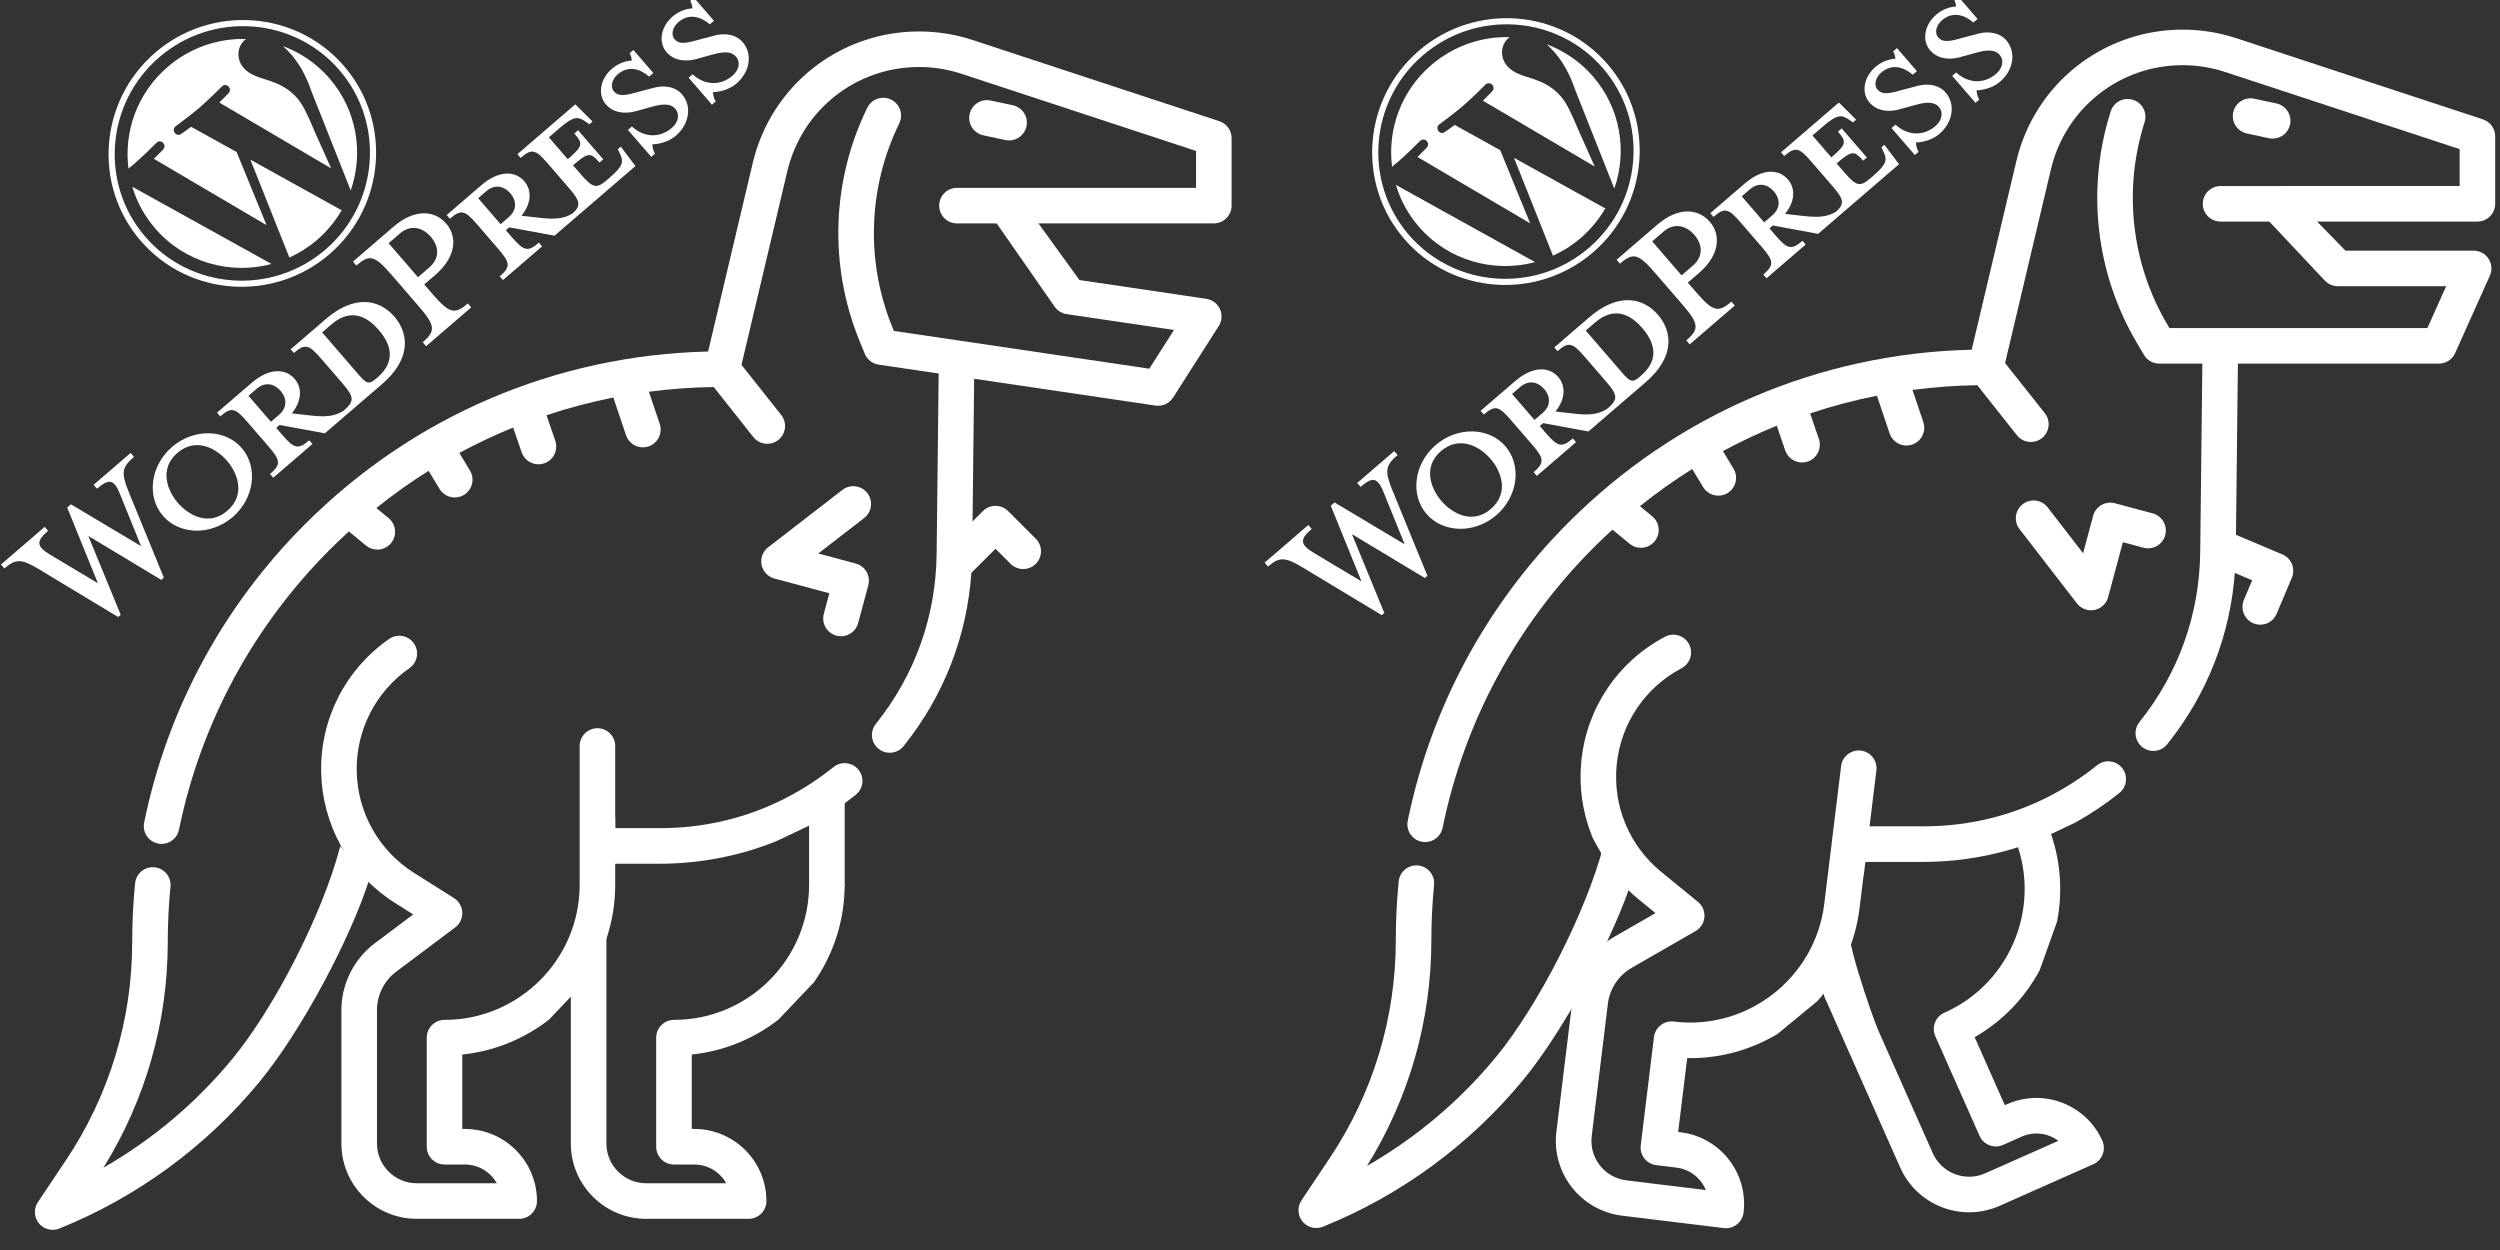 <?xml version="1.0" encoding="UTF-8" standalone="no"?>
<!DOCTYPE svg PUBLIC "-//W3C//DTD SVG 1.1//EN" "http://www.w3.org/Graphics/SVG/1.1/DTD/svg11.dtd">
<svg width="100%" height="100%" viewBox="0 0 128 64" version="1.1" xmlns="http://www.w3.org/2000/svg" xmlns:xlink="http://www.w3.org/1999/xlink" xml:space="preserve" xmlns:serif="http://www.serif.com/" style="fill-rule:evenodd;clip-rule:evenodd;stroke-linejoin:round;stroke-miterlimit:2;">
    <rect x="0" y="0" width="128" height="64" fill="#333333" stroke="none"/>
    <g id="Artboard1" transform="matrix(2.022,0,0,1.015,0,0)">
        <rect x="0" y="0" width="63.306" height="63.067" style="fill:none;"/>
        <g transform="matrix(0.042,-0.072,0.036,0.083,-3.96,30.046)">
            <g transform="matrix(1,0,0,1,-63.733,0)">
                <path d="M313.19,48.227L291.933,48.227L291.933,50.482C298.582,50.482 299.651,51.907 299.651,60.339L299.651,75.54C299.651,83.971 298.583,85.515 291.933,85.515C286.828,84.803 283.383,82.071 278.633,76.846L273.171,70.909C280.533,69.601 284.451,64.971 284.451,59.745C284.451,53.215 278.871,48.227 268.42,48.227L247.52,48.227L247.52,50.482C254.169,50.482 255.238,51.907 255.238,60.339L255.238,75.54C255.238,83.971 254.169,85.515 247.52,85.515L247.52,87.771L271.151,87.771L271.151,85.515C264.502,85.515 263.433,83.971 263.433,75.54L263.433,71.266L265.451,71.266L278.633,87.771L313.19,87.771C330.171,87.771 337.534,78.747 337.534,67.939C337.534,57.133 330.172,48.227 313.19,48.227ZM263.434,67.583L263.434,51.79L268.302,51.79C273.645,51.79 276.021,55.471 276.021,59.746C276.021,63.903 273.645,67.583 268.302,67.583L263.434,67.583ZM313.547,84.09L312.715,84.09C308.441,84.09 307.847,83.022 307.847,77.559L307.847,51.79L313.547,51.79C325.897,51.79 328.152,60.814 328.152,67.821C328.152,75.064 325.896,84.09 313.547,84.09Z" style="fill:white;fill-rule:nonzero;"/>
            </g>
            <g transform="matrix(1,0,0,1,-63.733,0)">
                <path d="M181.378,71.978L189.572,47.751C191.948,40.745 190.879,38.727 183.279,38.727L183.279,36.351L205.604,36.351L205.604,38.727C198.123,38.727 196.342,40.508 193.373,49.177L179.834,89.79L178.291,89.79L166.177,52.62L153.828,89.79L152.284,89.79L139.103,49.177C136.253,40.508 134.353,38.727 127.465,38.727L127.465,36.351L153.828,36.351L153.828,38.727C146.821,38.727 144.92,40.389 147.415,47.751L155.371,71.978L167.365,36.351L169.622,36.351L181.378,71.978Z" style="fill:white;fill-rule:nonzero;"/>
            </g>
            <g transform="matrix(1,0,0,1,-63.733,0)">
                <path d="M221.752,89.314C208.69,89.314 198.002,79.696 198.002,67.938C198.002,56.301 208.691,46.681 221.752,46.681C234.815,46.681 245.502,56.301 245.502,67.938C245.502,79.696 234.815,89.314 221.752,89.314ZM221.752,50.365C210.828,50.365 207.027,60.22 207.027,67.939C207.027,75.778 210.828,85.515 221.752,85.515C232.797,85.515 236.597,75.778 236.597,67.939C236.597,60.22 232.797,50.365 221.752,50.365Z" style="fill:white;fill-rule:nonzero;"/>
            </g>
            <g transform="matrix(1,0,0,1,-63.733,0)">
                <path d="M366.864,85.396L366.864,87.771L339.67,87.771L339.67,85.396C347.627,85.396 349.052,83.378 349.052,71.501L349.052,52.502C349.052,40.625 347.627,38.726 339.67,38.726L339.67,36.35L364.251,36.35C376.482,36.35 383.253,42.644 383.253,51.077C383.253,59.271 376.482,65.683 364.251,65.683L357.482,65.683L357.482,71.5C357.482,83.378 358.907,85.396 366.864,85.396ZM364.251,40.625L357.482,40.625L357.482,61.289L364.251,61.289C370.902,61.289 373.989,56.658 373.989,51.077C373.989,45.377 370.902,40.625 364.251,40.625Z" style="fill:white;fill-rule:nonzero;"/>
            </g>
            <g transform="matrix(1,0,0,1,-63.733,0)">
                <path d="M464.833,76.609L464.239,78.746C463.171,82.665 461.863,84.09 453.432,84.09L451.769,84.09C445.595,84.09 444.526,82.665 444.526,74.234L444.526,68.772C453.789,68.772 454.502,69.602 454.502,75.778L456.758,75.778L456.758,58.083L454.502,58.083C454.502,64.258 453.789,65.089 444.526,65.089L444.526,51.79L451.056,51.79C459.489,51.79 460.794,53.215 461.863,57.134L462.458,59.389L464.357,59.389L463.527,48.227L428.613,48.227L428.613,50.482C435.262,50.482 436.332,51.907 436.332,60.339L436.332,75.54C436.332,83.253 435.424,85.196 430.181,85.473C425.198,84.712 421.777,81.994 417.096,76.846L411.633,70.909C418.996,69.601 422.915,64.971 422.915,59.745C422.915,53.215 417.334,48.227 406.884,48.227L385.984,48.227L385.984,50.482C392.633,50.482 393.702,51.907 393.702,60.339L393.702,75.54C393.702,83.971 392.634,85.515 385.984,85.515L385.984,87.771L409.616,87.771L409.616,85.515C402.967,85.515 401.897,83.971 401.897,75.54L401.897,71.266L403.916,71.266L417.097,87.771L465.903,87.771L466.616,76.61L464.833,76.61L464.833,76.609ZM401.896,67.583L401.896,51.79L406.764,51.79C412.108,51.79 414.484,55.471 414.484,59.746C414.484,63.903 412.108,67.583 406.764,67.583L401.896,67.583Z" style="fill:white;fill-rule:nonzero;"/>
            </g>
            <g transform="matrix(1,0,0,1,-63.733,0)">
                <path d="M488.939,89.314C484.189,89.314 480.032,86.821 478.251,85.276C477.657,85.871 476.589,87.652 476.352,89.314L474.095,89.314L474.095,72.928L476.47,72.928C477.421,80.765 482.882,85.396 489.889,85.396C493.689,85.396 496.777,83.259 496.777,79.697C496.777,76.61 494.046,74.234 489.177,71.978L482.408,68.772C477.657,66.514 474.095,62.595 474.095,57.371C474.095,51.671 479.439,46.803 486.802,46.803C490.721,46.803 494.045,48.228 496.065,49.89C496.658,49.415 497.252,48.108 497.609,46.682L499.865,46.682L499.865,60.696L497.371,60.696C496.539,55.114 493.452,50.483 487.159,50.483C483.834,50.483 480.745,52.383 480.745,55.353C480.745,58.44 483.239,60.102 488.94,62.715L495.47,65.921C501.171,68.652 503.426,73.048 503.426,76.61C503.426,84.09 496.895,89.314 488.939,89.314Z" style="fill:white;fill-rule:nonzero;"/>
            </g>
            <g transform="matrix(1,0,0,1,-63.733,0)">
                <path d="M525.514,89.314C520.763,89.314 516.606,86.821 514.826,85.276C514.232,85.871 513.164,87.652 512.927,89.314L510.67,89.314L510.67,72.928L513.045,72.928C513.995,80.765 519.457,85.396 526.464,85.396C530.264,85.396 533.352,83.259 533.352,79.697C533.352,76.61 530.621,74.234 525.751,71.978L518.982,68.772C514.232,66.514 510.669,62.595 510.669,57.371C510.669,51.671 516.013,46.803 523.376,46.803C527.295,46.803 530.619,48.228 532.639,49.89C533.232,49.415 533.826,48.108 534.181,46.682L536.438,46.682L536.438,60.696L533.945,60.696C533.113,55.114 530.026,50.483 523.733,50.483C520.408,50.483 517.319,52.383 517.319,55.353C517.319,58.44 519.813,60.102 525.514,62.715L532.044,65.921C537.745,68.652 540,73.048 540,76.61C540,84.09 533.469,89.314 525.514,89.314Z" style="fill:white;fill-rule:nonzero;"/>
            </g>
            <g transform="matrix(1,0,0,1,208.736,-95.807)">
                <path d="M8.708,61.26C8.708,82.062 20.797,100.039 38.327,108.558L13.258,39.872C10.342,46.408 8.708,53.641 8.708,61.26Z" style="fill:white;fill-rule:nonzero;"/>
                <path d="M96.74,58.608C96.74,52.113 94.407,47.615 92.406,44.114C89.742,39.785 87.245,36.119 87.245,31.79C87.245,26.959 90.909,22.462 96.07,22.462C96.303,22.462 96.524,22.491 96.751,22.504C87.401,13.938 74.944,8.708 61.262,8.708C42.902,8.708 26.749,18.128 17.352,32.396C18.585,32.433 19.747,32.459 20.734,32.459C26.231,32.459 34.74,31.792 34.74,31.792C37.573,31.625 37.907,35.786 35.077,36.121C35.077,36.121 32.23,36.456 29.062,36.622L48.2,93.547L59.701,59.054L51.513,36.62C48.683,36.454 46.002,36.119 46.002,36.119C43.17,35.953 43.502,31.623 46.334,31.79C46.334,31.79 55.013,32.457 60.177,32.457C65.673,32.457 74.183,31.79 74.183,31.79C77.018,31.623 77.351,35.784 74.52,36.119C74.52,36.119 71.667,36.454 68.505,36.62L87.497,93.114L92.739,75.597C95.011,68.328 96.74,63.107 96.74,58.608Z" style="fill:white;fill-rule:nonzero;"/>
                <path d="M62.184,65.857L46.416,111.676C51.124,113.06 56.103,113.817 61.262,113.817C67.382,113.817 73.251,112.759 78.714,110.838C78.573,110.613 78.445,110.374 78.34,110.114L62.184,65.857Z" style="fill:white;fill-rule:nonzero;"/>
                <path d="M107.376,36.046C107.602,37.72 107.73,39.517 107.73,41.45C107.73,46.783 106.734,52.778 103.734,60.274L87.681,106.687C103.305,97.576 113.814,80.649 113.814,61.261C113.815,52.124 111.481,43.532 107.376,36.046Z" style="fill:white;fill-rule:nonzero;"/>
                <path d="M61.262,0C27.483,0 0,27.481 0,61.26C0,95.043 27.483,122.523 61.262,122.523C95.04,122.523 122.527,95.043 122.527,61.26C122.526,27.481 95.04,0 61.262,0ZM61.262,119.715C29.032,119.715 2.809,93.492 2.809,61.26C2.809,29.03 29.031,2.809 61.262,2.809C93.491,2.809 119.712,29.03 119.712,61.26C119.712,93.492 93.491,119.715 61.262,119.715Z" style="fill:white;fill-rule:nonzero;"/>
            </g>
        </g>
        <g transform="matrix(0.081,0,0,0.183,-42.016,-10.994)">
            <g transform="matrix(0.914,0,0,0.806,529.623,68.425)">
                <path d="M334.477,25.642L326.91,24.021C323.637,23.322 320.398,25.408 319.695,28.693C318.992,31.974 321.082,35.205 324.363,35.912L331.93,37.533C332.359,37.623 332.785,37.666 333.211,37.666C336.012,37.666 338.535,35.712 339.148,32.861C339.848,29.576 337.758,26.345 334.477,25.642Z" style="fill:white;fill-rule:nonzero;"/>
                <path d="M309.16,113.31L308.418,179.029C308.18,200.427 300.992,220.541 287.633,237.197C285.531,239.814 285.953,243.642 288.57,245.74C291.191,247.841 295.016,247.423 297.117,244.802C310.938,227.576 318.883,207.068 320.324,185.177L320.645,173.021L321.32,113.31" style="fill:white;fill-rule:nonzero;"/>
                <path d="M350.414,66.041L403.223,66.041C406.578,66.041 409.301,63.322 409.301,59.962L409.301,36.865C409.301,34.24 407.617,31.912 405.121,31.091L320.699,3.318C317.746,2.353 314.711,1.615 311.68,1.134C308.637,0.646 305.523,0.4 302.43,0.4C275.199,0.4 251.797,18.904 245.52,45.4L230.258,109.865C178.156,111.076 129.354,131.935 92.379,168.916C64.309,196.986 45.289,232.267 37.371,270.951C36.699,274.24 38.82,277.451 42.109,278.123C42.523,278.209 42.93,278.248 43.336,278.248C46.164,278.248 48.695,276.267 49.285,273.388C56.723,237.045 74.598,203.892 100.977,177.509C103.07,175.416 105.211,173.38 107.383,171.4L113.266,176.224C114.395,177.154 115.762,177.603 117.117,177.603C118.875,177.603 120.617,176.845 121.82,175.38C123.949,172.787 123.57,168.959 120.977,166.83L116.773,163.377C122.516,158.775 128.488,154.529 134.66,150.662L138.391,156.837C139.535,158.728 141.543,159.775 143.602,159.775C144.672,159.775 145.754,159.494 146.738,158.9C149.613,157.166 150.535,153.427 148.797,150.556L145.168,144.541C151.152,141.31 157.297,138.416 163.586,135.857L166.48,144.322C167.348,146.845 169.707,148.431 172.23,148.431C172.887,148.431 173.551,148.326 174.203,148.103C177.379,147.013 179.07,143.56 177.984,140.384L174.992,131.642C182.453,129.158 190.082,127.138 197.844,125.599L202.184,138.494C203.039,141.033 205.406,142.634 207.945,142.634C208.59,142.634 209.242,142.533 209.887,142.314C213.066,141.244 214.777,137.798 213.707,134.615L210.004,123.611C217.301,122.654 224.699,122.115 232.168,122.002L245.73,139.115C246.93,140.63 248.707,141.42 250.5,141.42C251.82,141.42 253.152,140.99 254.27,140.103C256.902,138.017 257.344,134.193 255.258,131.564L241.672,114.423L257.347,48.205C262.32,27.216 280.859,12.556 302.43,12.556C304.883,12.556 307.352,12.752 309.762,13.138C312.164,13.521 314.57,14.107 316.91,14.873L397.145,41.263L397.145,53.884L336.355,53.884C336.348,53.884 336.336,53.888 336.328,53.888L315.371,53.888C312.016,53.888 309.293,56.607 309.293,59.966C309.293,63.322 312.016,66.045 315.371,66.045L333.73,66.045" style="fill:white;fill-rule:nonzero;"/>
                <g transform="matrix(0.966,0.259,-0.259,0.966,44.456,-60.147)">
                    <path d="M290.996,173.025L277.738,173.025L289.75,157.255C291.785,154.587 291.27,150.771 288.598,148.736C285.93,146.701 282.113,147.22 280.082,149.888L260.629,175.42C259.226,177.255 258.992,179.728 260.015,181.798C261.043,183.869 263.152,185.181 265.465,185.181L284.914,185.181L284.914,192.474C284.914,195.83 287.637,198.552 290.992,198.552C294.352,198.552 297.07,195.83 297.07,192.474L297.07,179.103C297.074,175.744 294.352,173.025 290.996,173.025Z" style="fill:white;fill-rule:nonzero;"/>
                </g>
            </g>
            <g transform="matrix(0.905,0.118,-0.133,0.798,541.628,35.374)">
                <path d="M338.483,54.11L322.942,54.569L351.469,84.916C352.617,86.138 354.223,86.83 355.898,86.83L392.973,86.83L386.547,101.15L298.312,101.15L297.566,99.888C285.277,79.025 282.453,53.814 289.82,30.728C290.844,27.529 289.078,24.111 285.879,23.087C282.68,22.068 279.262,23.834 278.238,27.033C269.82,53.412 273.047,82.216 287.094,106.068L289.609,110.322C290.703,112.173 292.691,113.31 294.844,113.31L390.48,113.31C392.875,113.31 395.047,111.904 396.027,109.72L407.91,83.24C408.754,81.361 408.586,79.177 407.465,77.447C406.348,75.72 404.426,74.673 402.363,74.673L358.527,74.673L338.483,54.11Z" style="fill:white;fill-rule:nonzero;"/>
            </g>
            <g transform="matrix(5.82,0,0,5.133,438.92,0.4)">
                <path d="M33.582,58.741L31.986,57.068C31.076,60.598 28.515,65.659 26.197,68.481C24.262,70.836 21.903,72.822 19.265,74.333C21.529,70.688 22.722,66.514 22.722,62.211C22.722,61.222 22.771,60.224 22.868,59.245C22.92,58.72 22.536,58.253 22.011,58.201C21.486,58.148 21.018,58.533 20.967,59.057C20.864,60.099 20.812,61.16 20.812,62.211C20.812,66.394 19.582,70.443 17.258,73.923L15.746,76.183C15.513,76.531 15.534,76.99 15.798,77.316C15.984,77.544 16.258,77.669 16.54,77.669C16.659,77.669 16.781,77.647 16.896,77.6C21.082,75.914 24.809,73.18 27.672,69.693C29.876,67.011 32.548,62.045 33.582,58.741ZM57.308,55.898L55.398,56.804C53.425,57.593 51.303,58.009 49.157,58.009L45.486,58.009L45.701,56.099L49.157,56.099C51.527,56.099 53.798,55.557 55.855,54.515C55.89,54.494 55.926,54.474 55.964,54.457C56.846,54.001 57.688,53.455 58.481,52.818C58.892,52.487 59.493,52.552 59.823,52.963C60.154,53.374 60.089,53.976 59.677,54.306C58.932,54.905 58.139,55.437 57.308,55.898Z" style="fill:white;fill-rule:nonzero;"/>
            </g>
            <g transform="matrix(5.82,0,1.11022e-16,5.133,442.384,-2.636)">
                <path d="M44.511,64.967L42.601,66.975C41.286,67.995 39.689,68.666 37.947,68.847L37.947,72.843L38.088,72.843C40.221,72.843 41.958,74.58 41.958,76.714C41.958,77.242 41.531,77.669 41.003,77.669L35.498,77.669C33.268,77.669 31.453,75.855 31.453,73.625L31.453,66.461C31.453,65.056 32.125,63.713 33.249,62.87L35.311,61.324L34.324,60.7C33.797,60.367 33.314,59.982 32.881,59.554C32.868,59.601 31.37,57.659 31.389,57.563C30.756,56.394 30.396,55.073 30.367,53.696C30.304,50.838 31.67,48.159 34.019,46.529C34.453,46.228 35.048,46.336 35.348,46.769C35.649,47.203 35.541,47.797 35.108,48.098C33.287,49.362 32.228,51.439 32.276,53.655C32.324,55.871 33.471,57.901 35.344,59.085L37.503,60.448C37.769,60.617 37.934,60.905 37.947,61.218C37.959,61.532 37.817,61.832 37.565,62.02L34.395,64.398C33.749,64.883 33.364,65.653 33.364,66.461L33.364,73.625C33.364,74.801 34.321,75.759 35.498,75.759L39.8,75.759C39.464,75.159 38.822,74.753 38.088,74.753L36.993,74.753C36.465,74.753 36.038,74.325 36.038,73.798L36.038,67.941C36.038,67.413 36.465,66.986 36.993,66.986C40.995,66.986 44.251,63.73 44.251,59.728L44.251,52.279C44.251,51.752 44.678,51.324 45.205,51.324C45.733,51.324 46.16,51.752 46.16,52.279L46.16,56.099L46.169,56.099L46.169,58.009L46.16,58.009L46.16,59.728C46.16,61.675 45.55,63.481 44.511,64.967Z" style="fill:white;fill-rule:nonzero;"/>
            </g>
            <g transform="matrix(5.82,2.22045e-16,8.88178e-16,5.133,514.107,-2.636)">
                <path d="M44.511,64.967L42.601,66.975C41.286,67.995 39.689,68.666 37.947,68.847L37.947,72.843L38.088,72.843C40.221,72.843 41.958,74.58 41.958,76.714C41.958,77.242 41.531,77.669 41.003,77.669L35.498,77.669C33.268,77.669 31.453,75.855 31.453,73.625L31.453,63.761C31.429,63.456 33.364,61.206 33.364,62.014L33.364,73.625C33.364,74.801 34.321,75.759 35.498,75.759L39.8,75.759C39.464,75.159 38.822,74.753 38.088,74.753L36.993,74.753C36.465,74.753 36.038,74.325 36.038,73.798L36.038,67.941C36.038,67.413 36.465,66.986 36.993,66.986C40.995,66.986 44.251,63.73 44.251,59.728L46.16,59.728C46.16,61.675 45.55,63.481 44.511,64.967Z" style="fill:white;fill-rule:nonzero;"/>
            </g>
            <g transform="matrix(6.591,0,0,5.459,497.955,57.37)">
                <path d="M41.526,45.238L41.526,41.912L43.213,40.225L43.213,45.238L41.526,45.238Z" style="fill:white;"/>
            </g>
            <g transform="matrix(0.647,-0.57,0.647,0.57,493.773,296.382)">
                <path d="M322.646,185.177L334.375,185.177L334.375,192.474C334.375,195.83 337.098,198.552 340.453,198.552C343.812,198.552 346.531,195.83 346.531,192.474L346.531,179.099C346.531,175.744 343.812,173.021 340.453,173.021L322.333,173.021" style="fill:white;fill-rule:nonzero;"/>
            </g>
        </g>
        <g transform="matrix(0.042,-0.072,0.036,0.083,28.036,29.953)">
            <g transform="matrix(1,0,0,1,-63.733,0)">
                <path d="M313.19,48.227L291.933,48.227L291.933,50.482C298.582,50.482 299.651,51.907 299.651,60.339L299.651,75.54C299.651,83.971 298.583,85.515 291.933,85.515C286.828,84.803 283.383,82.071 278.633,76.846L273.171,70.909C280.533,69.601 284.451,64.971 284.451,59.745C284.451,53.215 278.871,48.227 268.42,48.227L247.52,48.227L247.52,50.482C254.169,50.482 255.238,51.907 255.238,60.339L255.238,75.54C255.238,83.971 254.169,85.515 247.52,85.515L247.52,87.771L271.151,87.771L271.151,85.515C264.502,85.515 263.433,83.971 263.433,75.54L263.433,71.266L265.451,71.266L278.633,87.771L313.19,87.771C330.171,87.771 337.534,78.747 337.534,67.939C337.534,57.133 330.172,48.227 313.19,48.227ZM263.434,67.583L263.434,51.79L268.302,51.79C273.645,51.79 276.021,55.471 276.021,59.746C276.021,63.903 273.645,67.583 268.302,67.583L263.434,67.583ZM313.547,84.09L312.715,84.09C308.441,84.09 307.847,83.022 307.847,77.559L307.847,51.79L313.547,51.79C325.897,51.79 328.152,60.814 328.152,67.821C328.152,75.064 325.896,84.09 313.547,84.09Z" style="fill:white;fill-rule:nonzero;"/>
            </g>
            <g transform="matrix(1,0,0,1,-63.733,0)">
                <path d="M181.378,71.978L189.572,47.751C191.948,40.745 190.879,38.727 183.279,38.727L183.279,36.351L205.604,36.351L205.604,38.727C198.123,38.727 196.342,40.508 193.373,49.177L179.834,89.79L178.291,89.79L166.177,52.62L153.828,89.79L152.284,89.79L139.103,49.177C136.253,40.508 134.353,38.727 127.465,38.727L127.465,36.351L153.828,36.351L153.828,38.727C146.821,38.727 144.92,40.389 147.415,47.751L155.371,71.978L167.365,36.351L169.622,36.351L181.378,71.978Z" style="fill:white;fill-rule:nonzero;"/>
            </g>
            <g transform="matrix(1,0,0,1,-63.733,0)">
                <path d="M221.752,89.314C208.69,89.314 198.002,79.696 198.002,67.938C198.002,56.301 208.691,46.681 221.752,46.681C234.815,46.681 245.502,56.301 245.502,67.938C245.502,79.696 234.815,89.314 221.752,89.314ZM221.752,50.365C210.828,50.365 207.027,60.22 207.027,67.939C207.027,75.778 210.828,85.515 221.752,85.515C232.797,85.515 236.597,75.778 236.597,67.939C236.597,60.22 232.797,50.365 221.752,50.365Z" style="fill:white;fill-rule:nonzero;"/>
            </g>
            <g transform="matrix(1,0,0,1,-63.733,0)">
                <path d="M366.864,85.396L366.864,87.771L339.67,87.771L339.67,85.396C347.627,85.396 349.052,83.378 349.052,71.501L349.052,52.502C349.052,40.625 347.627,38.726 339.67,38.726L339.67,36.35L364.251,36.35C376.482,36.35 383.253,42.644 383.253,51.077C383.253,59.271 376.482,65.683 364.251,65.683L357.482,65.683L357.482,71.5C357.482,83.378 358.907,85.396 366.864,85.396ZM364.251,40.625L357.482,40.625L357.482,61.289L364.251,61.289C370.902,61.289 373.989,56.658 373.989,51.077C373.989,45.377 370.902,40.625 364.251,40.625Z" style="fill:white;fill-rule:nonzero;"/>
            </g>
            <g transform="matrix(1,0,0,1,-63.733,0)">
                <path d="M464.833,76.609L464.239,78.746C463.171,82.665 461.863,84.09 453.432,84.09L451.769,84.09C445.595,84.09 444.526,82.665 444.526,74.234L444.526,68.772C453.789,68.772 454.502,69.602 454.502,75.778L456.758,75.778L456.758,58.083L454.502,58.083C454.502,64.258 453.789,65.089 444.526,65.089L444.526,51.79L451.056,51.79C459.489,51.79 460.794,53.215 461.863,57.134L462.458,59.389L464.357,59.389L463.527,48.227L428.613,48.227L428.613,50.482C435.262,50.482 436.332,51.907 436.332,60.339L436.332,75.54C436.332,83.253 435.424,85.196 430.181,85.473C425.198,84.712 421.777,81.994 417.096,76.846L411.633,70.909C418.996,69.601 422.915,64.971 422.915,59.745C422.915,53.215 417.334,48.227 406.884,48.227L385.984,48.227L385.984,50.482C392.633,50.482 393.702,51.907 393.702,60.339L393.702,75.54C393.702,83.971 392.634,85.515 385.984,85.515L385.984,87.771L409.616,87.771L409.616,85.515C402.967,85.515 401.897,83.971 401.897,75.54L401.897,71.266L403.916,71.266L417.097,87.771L465.903,87.771L466.616,76.61L464.833,76.61L464.833,76.609ZM401.896,67.583L401.896,51.79L406.764,51.79C412.108,51.79 414.484,55.471 414.484,59.746C414.484,63.903 412.108,67.583 406.764,67.583L401.896,67.583Z" style="fill:white;fill-rule:nonzero;"/>
            </g>
            <g transform="matrix(1,0,0,1,-63.733,0)">
                <path d="M488.939,89.314C484.189,89.314 480.032,86.821 478.251,85.276C477.657,85.871 476.589,87.652 476.352,89.314L474.095,89.314L474.095,72.928L476.47,72.928C477.421,80.765 482.882,85.396 489.889,85.396C493.689,85.396 496.777,83.259 496.777,79.697C496.777,76.61 494.046,74.234 489.177,71.978L482.408,68.772C477.657,66.514 474.095,62.595 474.095,57.371C474.095,51.671 479.439,46.803 486.802,46.803C490.721,46.803 494.045,48.228 496.065,49.89C496.658,49.415 497.252,48.108 497.609,46.682L499.865,46.682L499.865,60.696L497.371,60.696C496.539,55.114 493.452,50.483 487.159,50.483C483.834,50.483 480.745,52.383 480.745,55.353C480.745,58.44 483.239,60.102 488.94,62.715L495.47,65.921C501.171,68.652 503.426,73.048 503.426,76.61C503.426,84.09 496.895,89.314 488.939,89.314Z" style="fill:white;fill-rule:nonzero;"/>
            </g>
            <g transform="matrix(1,0,0,1,-63.733,0)">
                <path d="M525.514,89.314C520.763,89.314 516.606,86.821 514.826,85.276C514.232,85.871 513.164,87.652 512.927,89.314L510.67,89.314L510.67,72.928L513.045,72.928C513.995,80.765 519.457,85.396 526.464,85.396C530.264,85.396 533.352,83.259 533.352,79.697C533.352,76.61 530.621,74.234 525.751,71.978L518.982,68.772C514.232,66.514 510.669,62.595 510.669,57.371C510.669,51.671 516.013,46.803 523.376,46.803C527.295,46.803 530.619,48.228 532.639,49.89C533.232,49.415 533.826,48.108 534.181,46.682L536.438,46.682L536.438,60.696L533.945,60.696C533.113,55.114 530.026,50.483 523.733,50.483C520.408,50.483 517.319,52.383 517.319,55.353C517.319,58.44 519.813,60.102 525.514,62.715L532.044,65.921C537.745,68.652 540,73.048 540,76.61C540,84.09 533.469,89.314 525.514,89.314Z" style="fill:white;fill-rule:nonzero;"/>
            </g>
            <g transform="matrix(1,0,0,1,208.736,-95.807)">
                <path d="M8.708,61.26C8.708,82.062 20.797,100.039 38.327,108.558L13.258,39.872C10.342,46.408 8.708,53.641 8.708,61.26Z" style="fill:white;fill-rule:nonzero;"/>
                <path d="M96.74,58.608C96.74,52.113 94.407,47.615 92.406,44.114C89.742,39.785 87.245,36.119 87.245,31.79C87.245,26.959 90.909,22.462 96.07,22.462C96.303,22.462 96.524,22.491 96.751,22.504C87.401,13.938 74.944,8.708 61.262,8.708C42.902,8.708 26.749,18.128 17.352,32.396C18.585,32.433 19.747,32.459 20.734,32.459C26.231,32.459 34.74,31.792 34.74,31.792C37.573,31.625 37.907,35.786 35.077,36.121C35.077,36.121 32.23,36.456 29.062,36.622L48.2,93.547L59.701,59.054L51.513,36.62C48.683,36.454 46.002,36.119 46.002,36.119C43.17,35.953 43.502,31.623 46.334,31.79C46.334,31.79 55.013,32.457 60.177,32.457C65.673,32.457 74.183,31.79 74.183,31.79C77.018,31.623 77.351,35.784 74.52,36.119C74.52,36.119 71.667,36.454 68.505,36.62L87.497,93.114L92.739,75.597C95.011,68.328 96.74,63.107 96.74,58.608Z" style="fill:white;fill-rule:nonzero;"/>
                <path d="M62.184,65.857L46.416,111.676C51.124,113.06 56.103,113.817 61.262,113.817C67.382,113.817 73.251,112.759 78.714,110.838C78.573,110.613 78.445,110.374 78.34,110.114L62.184,65.857Z" style="fill:white;fill-rule:nonzero;"/>
                <path d="M107.376,36.046C107.602,37.72 107.73,39.517 107.73,41.45C107.73,46.783 106.734,52.778 103.734,60.274L87.681,106.687C103.305,97.576 113.814,80.649 113.814,61.261C113.815,52.124 111.481,43.532 107.376,36.046Z" style="fill:white;fill-rule:nonzero;"/>
                <path d="M61.262,0C27.483,0 0,27.481 0,61.26C0,95.043 27.483,122.523 61.262,122.523C95.04,122.523 122.527,95.043 122.527,61.26C122.526,27.481 95.04,0 61.262,0ZM61.262,119.715C29.032,119.715 2.809,93.492 2.809,61.26C2.809,29.03 29.031,2.809 61.262,2.809C93.491,2.809 119.712,29.03 119.712,61.26C119.712,93.492 93.491,119.715 61.262,119.715Z" style="fill:white;fill-rule:nonzero;"/>
            </g>
        </g>
        <g transform="matrix(0.081,0,0,0.183,-10.02,-11.086)">
            <g transform="matrix(0.914,0,0,0.806,529.623,68.425)">
                <path d="M334.477,25.642L326.91,24.021C323.637,23.322 320.398,25.408 319.695,28.693C318.992,31.974 321.082,35.205 324.363,35.912L331.93,37.533C332.359,37.623 332.785,37.666 333.211,37.666C336.012,37.666 338.535,35.712 339.148,32.861C339.848,29.576 337.758,26.345 334.477,25.642Z" style="fill:white;fill-rule:nonzero;"/>
                <path d="M309.16,113.31L308.418,179.029C308.18,200.427 300.992,220.541 287.633,237.197C285.531,239.814 285.953,243.642 288.57,245.74C291.191,247.841 295.016,247.423 297.117,244.802C310.938,227.576 318.883,207.068 320.324,185.177L320.645,173.021L321.32,113.31" style="fill:white;fill-rule:nonzero;"/>
                <path d="M350.414,66.041L403.223,66.041C406.578,66.041 409.301,63.322 409.301,59.962L409.301,36.865C409.301,34.24 407.617,31.912 405.121,31.091L320.699,3.318C317.746,2.353 314.711,1.615 311.68,1.134C308.637,0.646 305.523,0.4 302.43,0.4C275.199,0.4 251.797,18.904 245.52,45.4L230.258,109.865C178.156,111.076 129.354,131.935 92.379,168.916C64.309,196.986 45.289,232.267 37.371,270.951C36.699,274.24 38.82,277.451 42.109,278.123C42.523,278.209 42.93,278.248 43.336,278.248C46.164,278.248 48.695,276.267 49.285,273.388C56.723,237.045 74.598,203.892 100.977,177.509C103.07,175.416 105.211,173.38 107.383,171.4L113.266,176.224C114.395,177.154 115.762,177.603 117.117,177.603C118.875,177.603 120.617,176.845 121.82,175.38C123.949,172.787 123.57,168.959 120.977,166.83L116.773,163.377C122.516,158.775 128.488,154.529 134.66,150.662L138.391,156.837C139.535,158.728 141.543,159.775 143.602,159.775C144.672,159.775 145.754,159.494 146.738,158.9C149.613,157.166 150.535,153.427 148.797,150.556L145.168,144.541C151.152,141.31 157.297,138.416 163.586,135.857L166.48,144.322C167.348,146.845 169.707,148.431 172.23,148.431C172.887,148.431 173.551,148.326 174.203,148.103C177.379,147.013 179.07,143.56 177.984,140.384L174.992,131.642C182.453,129.158 190.082,127.138 197.844,125.599L202.184,138.494C203.039,141.033 205.406,142.634 207.945,142.634C208.59,142.634 209.242,142.533 209.887,142.314C213.066,141.244 214.777,137.798 213.707,134.615L210.004,123.611C217.301,122.654 224.699,122.115 232.168,122.002L245.73,139.115C246.93,140.63 248.707,141.42 250.5,141.42C251.82,141.42 253.152,140.99 254.27,140.103C256.902,138.017 257.344,134.193 255.258,131.564L241.672,114.423L257.347,48.205C262.32,27.216 280.859,12.556 302.43,12.556C304.883,12.556 307.352,12.752 309.762,13.138C312.164,13.521 314.57,14.107 316.91,14.873L397.145,41.263L397.145,53.884L336.355,53.884C336.348,53.884 336.336,53.888 336.328,53.888L315.371,53.888C312.016,53.888 309.293,56.607 309.293,59.966C309.293,63.322 312.016,66.045 315.371,66.045L333.73,66.045" style="fill:white;fill-rule:nonzero;"/>
                <g transform="matrix(0.259,-0.966,0.966,0.259,29.284,402.955)">
                    <path d="M290.996,173.025L277.738,173.025L289.75,157.255C291.785,154.587 291.27,150.771 288.598,148.736C285.93,146.701 282.113,147.22 280.082,149.888L260.629,175.42C259.226,177.255 258.992,179.728 260.015,181.798C261.043,183.869 263.152,185.181 265.465,185.181L284.914,185.181L284.914,192.474C284.914,195.83 287.637,198.552 290.992,198.552C294.352,198.552 297.07,195.83 297.07,192.474L297.07,179.103C297.074,175.744 294.352,173.025 290.996,173.025Z" style="fill:white;fill-rule:nonzero;"/>
                </g>
            </g>
            <g transform="matrix(0.914,1.38778e-17,-9.71445e-17,0.806,529.23,69.486)">
                <path d="M338.483,54.11L322.942,54.569L351.469,84.916C352.617,86.138 354.223,86.83 355.898,86.83L392.973,86.83L386.547,101.15L298.312,101.15L297.566,99.888C285.277,79.025 282.453,53.814 289.82,30.728C290.844,27.529 289.078,24.111 285.879,23.087C282.68,22.068 279.262,23.834 278.238,27.033C269.82,53.412 273.047,82.216 287.094,106.068L289.609,110.322C290.703,112.173 292.691,113.31 294.844,113.31L390.48,113.31C392.875,113.31 395.047,111.904 396.027,109.72L407.91,83.24C408.754,81.361 408.586,79.177 407.465,77.447C406.348,75.72 404.426,74.673 402.363,74.673L358.527,74.673L338.483,54.11Z" style="fill:white;fill-rule:nonzero;"/>
            </g>
            <g transform="matrix(5.82,0,0,5.133,438.92,0.4)">
                <path d="M33.582,58.741L31.986,57.068C31.076,60.598 28.515,65.659 26.197,68.481C24.262,70.836 21.903,72.822 19.265,74.333C21.529,70.688 22.722,66.514 22.722,62.211C22.722,61.222 22.771,60.224 22.868,59.245C22.92,58.72 22.536,58.253 22.011,58.201C21.486,58.148 21.018,58.533 20.967,59.057C20.864,60.099 20.812,61.16 20.812,62.211C20.812,66.394 19.582,70.443 17.258,73.923L15.746,76.183C15.513,76.531 15.534,76.99 15.798,77.316C15.984,77.544 16.258,77.669 16.54,77.669C16.659,77.669 16.781,77.647 16.896,77.6C21.082,75.914 24.809,73.18 27.672,69.693C29.876,67.011 32.548,62.045 33.582,58.741ZM57.308,55.898L55.398,56.804C53.425,57.593 51.303,58.009 49.157,58.009L45.486,58.009L45.701,56.099L49.157,56.099C51.527,56.099 53.798,55.557 55.855,54.515C55.89,54.494 55.926,54.474 55.964,54.457C56.846,54.001 57.688,53.455 58.481,52.818C58.892,52.487 59.493,52.552 59.823,52.963C60.154,53.374 60.089,53.976 59.677,54.306C58.932,54.905 58.139,55.437 57.308,55.898Z" style="fill:white;fill-rule:nonzero;"/>
            </g>
            <g transform="matrix(5.777,0.622,-0.706,5.095,480.525,-22.131)">
                <path d="M44.511,64.967L42.601,66.975C41.286,67.995 39.689,68.666 37.947,68.847L37.947,72.843L38.088,72.843C40.221,72.843 41.958,74.58 41.958,76.714C41.958,77.242 41.531,77.669 41.003,77.669L35.498,77.669C33.268,77.669 31.453,75.855 31.453,73.625L31.453,66.461C31.453,65.056 32.125,63.713 33.249,62.87L35.311,61.324L34.324,60.7C33.797,60.367 33.314,59.982 32.881,59.554C32.868,59.601 31.37,57.659 31.389,57.563C30.756,56.394 30.396,55.073 30.367,53.696C30.304,50.838 31.67,48.159 34.019,46.529C34.453,46.228 35.048,46.336 35.348,46.769C35.649,47.203 35.541,47.797 35.108,48.098C33.287,49.362 32.228,51.439 32.276,53.655C32.324,55.871 33.471,57.901 35.344,59.085L37.503,60.448C37.769,60.617 37.934,60.905 37.947,61.218C37.959,61.532 37.817,61.832 37.565,62.02L34.395,64.398C33.749,64.883 33.364,65.653 33.364,66.461L33.364,73.625C33.364,74.801 34.321,75.759 35.498,75.759L39.8,75.759C39.464,75.159 38.822,74.753 38.088,74.753L36.993,74.753C36.465,74.753 36.038,74.325 36.038,73.798L36.038,67.941C36.038,67.413 36.465,66.986 36.993,66.986C40.995,66.986 44.251,63.73 44.251,59.728L44.251,52.279C44.251,51.752 44.678,51.324 45.205,51.324C45.733,51.324 46.16,51.752 46.16,52.279L46.16,56.099L46.169,56.099L46.169,58.009L46.16,58.009L46.16,59.728C46.16,61.675 45.55,63.481 44.511,64.967Z" style="fill:white;fill-rule:nonzero;"/>
            </g>
            <g transform="matrix(5.32,-2.082,2.361,4.691,376.575,102.522)">
                <path d="M44.511,64.967L42.601,66.975C41.286,67.995 39.689,68.666 37.947,68.847L37.947,72.843L38.088,72.843C40.221,72.843 41.958,74.58 41.958,76.714C41.958,77.242 41.531,77.669 41.003,77.669L35.498,77.669C33.268,77.669 31.453,75.855 31.453,73.625L31.453,63.761C31.33,62.216 34.324,60.7 34.324,60.7C33.797,60.367 33.364,65.653 33.364,66.461L33.364,73.625C33.364,74.801 34.321,75.759 35.498,75.759L39.8,75.759C39.464,75.159 38.822,74.753 38.088,74.753L36.993,74.753C36.465,74.753 36.038,74.325 36.038,73.798L36.038,67.941C36.038,67.413 36.465,66.986 36.993,66.986C40.995,66.986 44.251,63.73 44.251,59.728L46.16,59.728C46.16,61.675 45.55,63.481 44.511,64.967Z" style="fill:white;fill-rule:nonzero;"/>
            </g>
            <g transform="matrix(0.842,0.314,-0.356,0.743,612.141,-22.046)">
                <path d="M322.646,185.177L334.375,185.177L334.375,192.474C334.375,195.83 337.098,198.552 340.453,198.552C343.812,198.552 346.531,195.83 346.531,192.474L346.531,179.099C346.531,175.744 343.812,173.021 340.453,173.021L322.333,173.021" style="fill:white;fill-rule:nonzero;"/>
            </g>
        </g>
    </g>
</svg>
